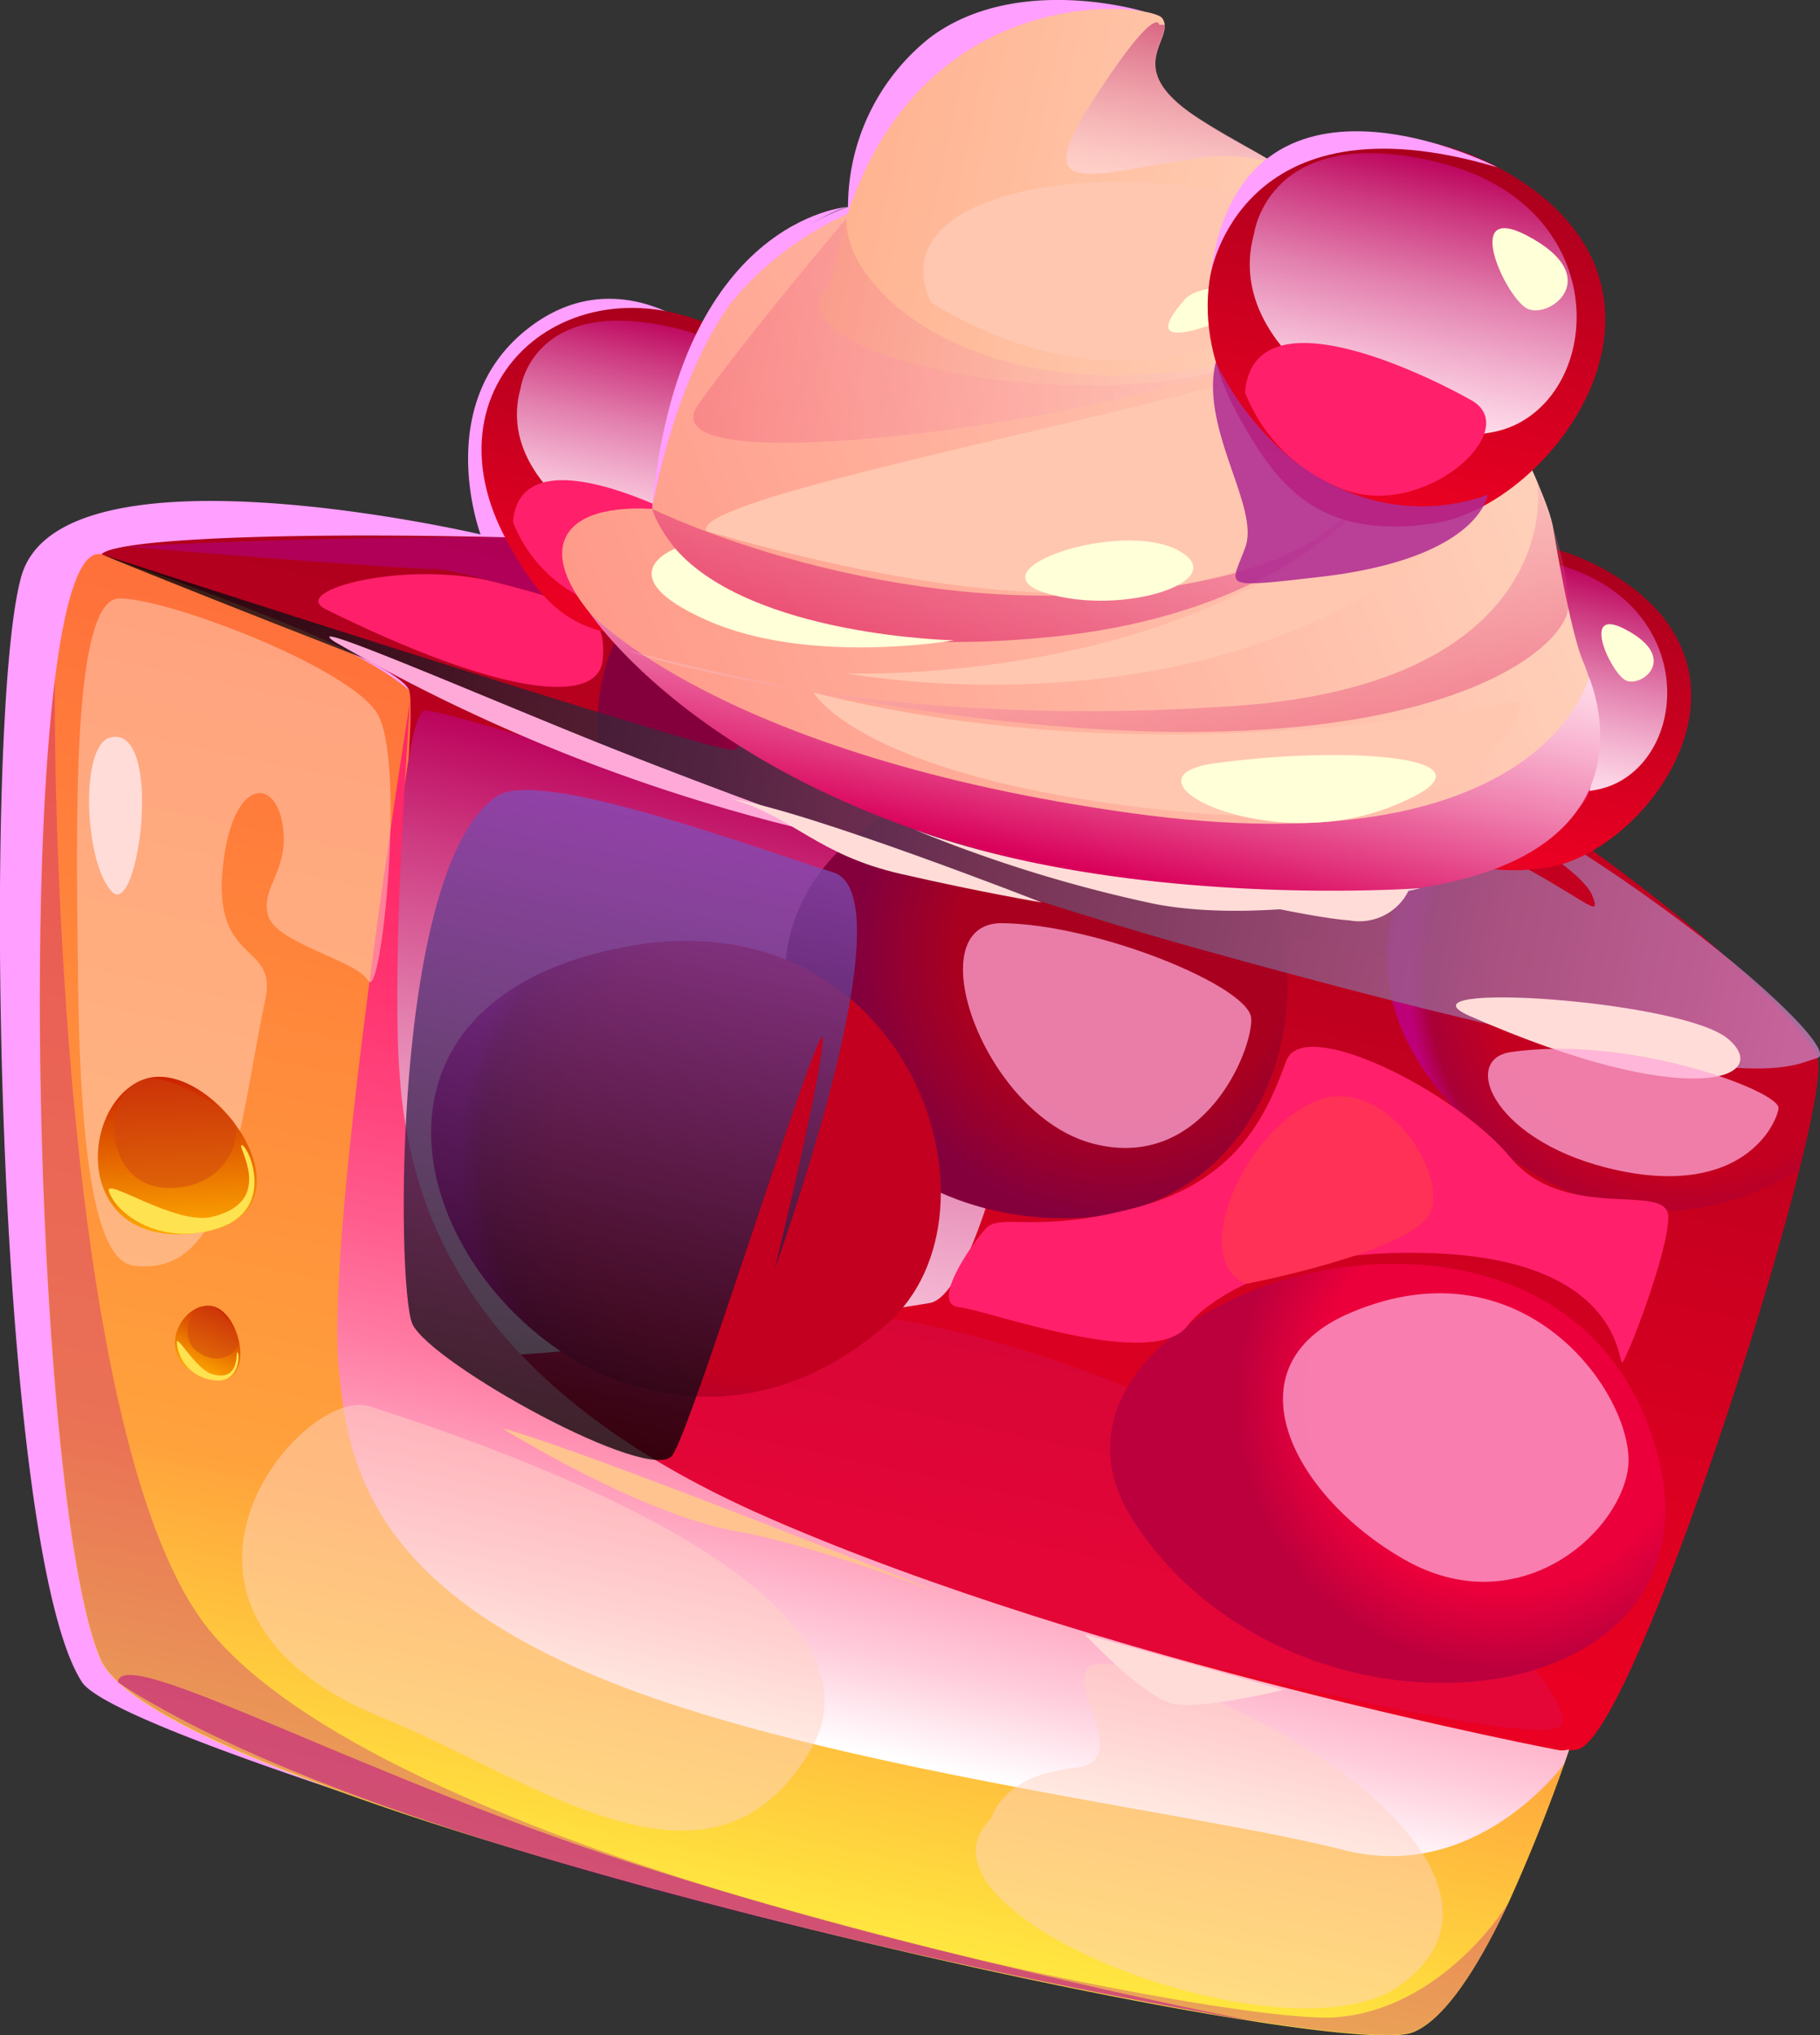 <svg xmlns="http://www.w3.org/2000/svg" xmlns:xlink="http://www.w3.org/1999/xlink" viewBox="0 0 126.84 141.83"><rect x="0" y="0" width="126.84" height="141.83" fill="#333333" stroke="none"/><defs><style>.cls-1{isolation:isolate;}.cls-2{fill:#ff9fff;}.cls-3{fill:url(#Gradient_96);}.cls-4{fill:url(#Gradient_75);}.cls-5{fill:url(#Gradient_85);}.cls-6{fill:url(#Gradient_86);}.cls-7{fill:#b30090;}.cls-11,.cls-17,.cls-32,.cls-35,.cls-44,.cls-7{opacity:0.5;}.cls-10,.cls-11,.cls-15,.cls-26,.cls-29,.cls-31,.cls-32,.cls-34,.cls-35,.cls-36,.cls-40,.cls-41,.cls-44,.cls-7,.cls-8,.cls-9{mix-blend-mode:multiply;}.cls-8{fill:#cd1f90;opacity:0.2;}.cls-9{fill:url(#Gradient_78);}.cls-10,.cls-11{fill:#b90090;}.cls-10,.cls-36{opacity:0.3;}.cls-12{fill:url(#Gradient_83);}.cls-13{fill:url(#Gradient_86-2);}.cls-14{fill:url(#Gradient_84);}.cls-15{fill:url(#Gradient_88);}.cls-16{opacity:0.8;fill:url(#Gradient_77);}.cls-16,.cls-19,.cls-24{mix-blend-mode:screen;}.cls-17{fill:#ffd4c4;}.cls-17,.cls-21,.cls-22,.cls-37,.cls-38,.cls-42{mix-blend-mode:soft-light;}.cls-18{fill:#ffc390;}.cls-19{opacity:0.76;fill:url(#Gradient_7);}.cls-20,.cls-42{fill:#ffdcd8;}.cls-21,.cls-22{fill:#ffa9d8;}.cls-22{opacity:0.74;}.cls-23{fill:#ff1f6a;mix-blend-mode:color-dodge;}.cls-24{fill:#ff3157;}.cls-25{fill:url(#Gradient_75-2);}.cls-26{fill:url(#Gradient_78-2);}.cls-27,.cls-38{fill:#ffffd8;}.cls-28{fill:url(#Gradient_75-3);}.cls-29{fill:url(#Gradient_78-3);}.cls-30{fill:url(#Gradient_93);}.cls-31{fill:url(#Gradient_91);}.cls-32{fill:url(#Gradient_91-2);}.cls-33{fill:url(#Gradient_89);}.cls-34{opacity:0.17;fill:url(#Gradient_91-3);}.cls-35{fill:url(#Gradient_90);}.cls-36{fill:url(#Gradient_91-4);}.cls-37{fill:#ffc7b0;}.cls-39{fill:url(#Gradient_75-4);}.cls-40{fill:url(#Gradient_78-4);}.cls-41{fill:#b02a92;opacity:0.86;}.cls-43{fill:url(#Gradient_72);}.cls-44{fill:#cf4510;}.cls-45{fill:#ffe250;}.cls-46{fill:url(#Gradient_72-2);}</style><linearGradient id="Gradient_96" x1="-78.47" y1="47.32" x2="-78.47" y2="-36.62" gradientTransform="matrix(0.98, 0.21, -0.21, 0.98, 133.27, 102.48)" gradientUnits="userSpaceOnUse"><stop offset="0" stop-color="#ffe83f"/><stop offset="0.28" stop-color="#ffa23c"/><stop offset="1" stop-color="#ff6f3b"/></linearGradient><linearGradient id="Gradient_75" x1="-74.28" y1="24.42" x2="-74.28" y2="-48.23" gradientTransform="matrix(0.98, 0.21, -0.21, 0.98, 133.27, 102.48)" gradientUnits="userSpaceOnUse"><stop offset="0.07" stop-color="#e90022"/><stop offset="1" stop-color="#a7001d"/></linearGradient><radialGradient id="Gradient_85" cx="-65.53" cy="-37.11" r="19.99" gradientTransform="matrix(0.96, 0.2, -0.21, 0.98, 124.67, 100.64)" gradientUnits="userSpaceOnUse"><stop offset="0.63" stop-color="#b3003d"/><stop offset="1" stop-color="#84003d"/></radialGradient><radialGradient id="Gradient_86" cx="-13.9" cy="-30.68" r="19.95" gradientTransform="matrix(0.96, 0.2, -0.21, 0.98, 124.67, 100.64)" gradientUnits="userSpaceOnUse"><stop offset="0.71" stop-color="#c30020"/><stop offset="0.93" stop-color="#a90036"/><stop offset="1" stop-color="#bd0077"/></radialGradient><linearGradient id="Gradient_78" x1="-89.58" y1="13.32" x2="-89.58" y2="-30.6" gradientTransform="matrix(0.98, 0.21, -0.21, 0.98, 133.27, 102.48)" gradientUnits="userSpaceOnUse"><stop offset="0" stop-color="#ffdbea"/><stop offset="0.1" stop-color="#fbcfe2"/><stop offset="0.27" stop-color="#f2b0ce"/><stop offset="0.51" stop-color="#e27ead"/><stop offset="0.79" stop-color="#cd3980"/><stop offset="1" stop-color="#bb005a"/></linearGradient><radialGradient id="Gradient_83" cx="-53.55" cy="-24.08" r="18.8" gradientTransform="matrix(0.96, 0.2, -0.21, 0.98, 124.67, 100.64)" gradientUnits="userSpaceOnUse"><stop offset="0.63" stop-color="#a90020"/><stop offset="1" stop-color="#84003d"/></radialGradient><radialGradient id="Gradient_86-2" cx="-74.63" cy="-5.85" r="22.64" xlink:href="#Gradient_86"/><radialGradient id="Gradient_84" cx="-20.48" cy="0.74" r="19.12" gradientTransform="matrix(0.96, 0.2, -0.21, 0.98, 124.67, 100.64)" gradientUnits="userSpaceOnUse"><stop offset="0.71" stop-color="#eb003b"/><stop offset="1" stop-color="#bb003d"/></radialGradient><linearGradient id="Gradient_88" x1="-66.45" y1="34.47" x2="-66.45" y2="-31.16" gradientTransform="matrix(0.98, 0.21, -0.21, 0.98, 133.27, 102.48)" gradientUnits="userSpaceOnUse"><stop offset="0" stop-color="#fff"/><stop offset="0.1" stop-color="#ffcddc"/><stop offset="0.21" stop-color="#ffa1bd"/><stop offset="0.32" stop-color="#ff7ba3"/><stop offset="0.44" stop-color="#ff5d8e"/><stop offset="0.56" stop-color="#ff457d"/><stop offset="0.68" stop-color="#ff3471"/><stop offset="0.82" stop-color="#ff2a6a"/><stop offset="1" stop-color="#ff2768"/></linearGradient><linearGradient id="Gradient_77" x1="-136.62" y1="-33.86" x2="-12.24" y2="-33.86" gradientTransform="matrix(0.98, 0.21, -0.21, 0.98, 133.27, 102.48)" gradientUnits="userSpaceOnUse"><stop offset="0"/><stop offset="0.43" stop-color="#54354f"/><stop offset="1" stop-color="#ca7ebd"/></linearGradient><linearGradient id="Gradient_7" x1="-93.97" y1="17.27" x2="-93.97" y2="-26.94" gradientTransform="matrix(0.98, 0.21, -0.21, 0.98, 133.27, 102.48)" gradientUnits="userSpaceOnUse"><stop offset="0"/><stop offset="0.46" stop-color="#3b2354"/><stop offset="1" stop-color="#844fbd"/></linearGradient><linearGradient id="Gradient_75-2" x1="-37.68" y1="-35.05" x2="-37.68" y2="-57.8" xlink:href="#Gradient_75"/><linearGradient id="Gradient_78-2" x1="-37.53" y1="-41.22" x2="-37.53" y2="-56.79" xlink:href="#Gradient_78"/><linearGradient id="Gradient_75-3" x1="-100.71" y1="-38.52" x2="-100.71" y2="-61.28" xlink:href="#Gradient_75"/><linearGradient id="Gradient_78-3" x1="-100.55" y1="-44.7" x2="-100.55" y2="-60.26" xlink:href="#Gradient_78"/><linearGradient id="Gradient_93" x1="-96.99" y1="-30.57" x2="-43.01" y2="-66.99" gradientTransform="matrix(0.98, 0.21, -0.21, 0.98, 133.27, 102.48)" gradientUnits="userSpaceOnUse"><stop offset="0" stop-color="#ff9a89"/><stop offset="1" stop-color="#ffd1ba"/></linearGradient><linearGradient id="Gradient_91" x1="-67.05" y1="-28.82" x2="-67.05" y2="-49.49" gradientTransform="matrix(0.98, 0.21, -0.21, 0.98, 133.27, 102.48)" gradientUnits="userSpaceOnUse"><stop offset="0" stop-color="#d9005a"/><stop offset="0.21" stop-color="#e33980"/><stop offset="0.49" stop-color="#ef7ead"/><stop offset="0.73" stop-color="#f8b0ce"/><stop offset="0.9" stop-color="#fdcfe2"/><stop offset="1" stop-color="#ffdbea"/></linearGradient><linearGradient id="Gradient_91-2" x1="-73.55" y1="-41.85" x2="-73.55" y2="-73.18" xlink:href="#Gradient_91"/><linearGradient id="Gradient_89" x1="-91.25" y1="-74.86" x2="-55.62" y2="-74.86" gradientTransform="matrix(0.98, 0.21, -0.21, 0.98, 133.27, 102.48)" gradientUnits="userSpaceOnUse"><stop offset="0" stop-color="#ffb390"/><stop offset="1" stop-color="#ffd1ba"/></linearGradient><linearGradient id="Gradient_91-3" x1="-98.26" y1="-63.11" x2="-55.53" y2="-63.11" xlink:href="#Gradient_91"/><linearGradient id="Gradient_90" x1="-69.34" y1="-76.61" x2="-69.34" y2="-88" gradientTransform="matrix(0.98, 0.21, -0.21, 0.98, 133.27, 102.48)" gradientUnits="userSpaceOnUse"><stop offset="0" stop-color="#ffdbea"/><stop offset="0.1" stop-color="#fbcfe2"/><stop offset="0.27" stop-color="#f0b0ce"/><stop offset="0.51" stop-color="#de7ead"/><stop offset="0.79" stop-color="#c53980"/><stop offset="1" stop-color="#b1005a"/></linearGradient><linearGradient id="Gradient_91-4" x1="-61.22" y1="-35.5" x2="-71.64" y2="-53.55" xlink:href="#Gradient_91"/><linearGradient id="Gradient_75-4" x1="-51.07" y1="-56.67" x2="-51.07" y2="-83.69" xlink:href="#Gradient_75"/><linearGradient id="Gradient_78-4" x1="-50.89" y1="-64" x2="-50.89" y2="-82.48" xlink:href="#Gradient_78"/><linearGradient id="Gradient_72" x1="73.54" y1="130.11" x2="73.54" y2="119.07" gradientTransform="matrix(1, -0.04, 0.04, 1, -66.44, -40.85)" gradientUnits="userSpaceOnUse"><stop offset="0" stop-color="#ffac00"/><stop offset="1" stop-color="#cc2500"/></linearGradient><linearGradient id="Gradient_72-2" x1="-216.5" y1="95.79" x2="-216.5" y2="90.96" gradientTransform="translate(250.37 98.6) rotate(24.56)" xlink:href="#Gradient_72"/></defs><g class="cls-1"><g id="Layer_2" data-name="Layer 2"><g id="objects"><path class="cls-2" d="M5.71,117.21c-6.08-9.37-7-67.31-4.22-77.06s32-2.91,32-2.91-3.31-8.83,3-14.1,12.44.09,12.44.09,3.52-6.48,10.17-8.81A15.05,15.05,0,0,1,64.8,2.63C70.84-1.91,79.7.8,79.7.8L45.75,131.67S8.06,120.82,5.71,117.21Z"/><path class="cls-3" d="M111.45,115.22a121.26,121.26,0,0,1-6.33,17.4c-2.06,4.39-4.41,8.11-6.65,9-6,2.38-87.13-15.79-91.48-26-3.85-9-5.44-50-3.17-68.22v0c.7-5.62,1.76-9.08,3.24-8.77,3,.64,21.15,7.09,22.61,10.92S28.3,88.75,32.59,91,111.72,114,111.45,115.22Z"/><path class="cls-4" d="M125.4,81.51c-3.34,13.43-12.09,39.13-15.34,40.36-4.23,1.6-64.78-15.61-80.72-25.52-5.65-3.5.15-45.85-.84-48.27S7.07,38.62,7.07,38.62c1.44-1.45,22.2-1.72,41.25-.65,12,.67,23.36,1.87,28.77,3.63,2,.66,4.06,1.4,6,2.18A126.24,126.24,0,0,1,104.2,54.69c12.93,8.24,21.72,16.82,22.46,19C126.93,74.55,126.41,77.47,125.4,81.51Z"/><path class="cls-5" d="M65.34,71.05C45.17,71,33.5,49,48.32,38c12,.67,23.36,1.87,28.77,3.63,2,.66,4.06,1.4,6,2.18C87.35,55.21,81.2,71.09,65.34,71.05Z"/><path class="cls-6" d="M125.4,81.51c-5.75,3.51-13,4.41-20.13-.85-12.87-9.54-9.66-20.59-1.07-26,12.93,8.24,21.72,16.82,22.46,19C126.93,74.55,126.41,77.47,125.4,81.51Z"/><path class="cls-7" d="M8.72,38.09s18.79,1.56,21.73,1.57S57.65,48.81,83.09,46c1.23-.14-2.61-3.83-12.63-5.83S41.38,36.44,8.72,38.09Z"/><path class="cls-8" d="M29.33,96.36C27,94.81,53.79,90.1,64,92.2c27.74,5.73,46.07,25.15,44.83,28S46.39,107.76,29.33,96.36Z"/><path class="cls-9" d="M28.44,93.8c.89,2.56,32.29-2.32,36.35-3s8.67-25.41,7.85-27-40.76-14.28-43-14.3S25.51,87.62,28.44,93.8Z"/><path class="cls-10" d="M105.13,132.59v0c-2.06,4.39-4.41,8.11-6.65,9-6,2.38-87.13-15.79-91.48-26-3.85-9-5.44-50-3.17-68.22-.1,7.91.54,53.69,10.76,66.22C27.85,129.92,85.37,141.11,93,140.58S105.13,132.59,105.13,132.59Z"/><path class="cls-11" d="M8.21,117.23c.27-2.85,17.21,6.82,37.79,13.23s41.83,10.47,41.83,10.47S29.84,131.36,8.21,117.23Z"/><path class="cls-12" d="M66.89,54.51c-21.48,6.75-11.7,30.34,7.23,30.39C96.68,85,95.23,45.61,66.89,54.51Z"/><path class="cls-13" d="M39.49,94.44c-11.49-7.39-15.13-25,4.31-28.5s27,18.46,18,26.33S43.69,97.15,39.49,94.44Z"/><path class="cls-14" d="M79,106c-9.82-15.1,27.45-27.83,35.72-7.06S90.64,123.9,79,106Z"/><path class="cls-15" d="M108.83,122S76.66,115.9,53.4,105.7,28,81.5,27.73,72.52s.87-23.81.87-23.81-5.9,36.71-5,46.55c.63,6.92,2.22,16.38,22.47,23.25,15.65,5.3,38.22,8,47.55,10.4s15.39-6,15.39-6l.34-1Z"/><path class="cls-16" d="M7.07,38.63S54.54,58.06,83.61,66.14c38.49,10.71,40.66,8.29,43.05,7.58s-18.42-18.92-38.53-25c0,0,21.43,10.09,22.84,13.69s-4.9-6.54-38.55-12.93-17.27,3.66-21.89,2.7S7.07,38.63,7.07,38.63Z"/><path class="cls-17" d="M25.77,98c-4.72-1.51-17.94,14.07,1,21.75C37.24,124,49.56,133.68,56.46,122S32.87,100.3,25.77,98Z"/><path class="cls-17" d="M69.09,126.69c-6.82,6.6,20.4,17.26,28.39,11.72s-.61-15-14.78-20.79-1.8,5-7.84,5.58C69.82,123.7,69.09,126.69,69.09,126.69Z"/><path class="cls-17" d="M5.44,68.33C5.6,82.33,7,87.87,9.29,88.19,16,89.09,16.54,79,18.5,69.6c.82-3.88-3.54-2.4-3-8.83s3.57-6.73,4.17-3.45-1.51,4.42-1,6.43,6.09,3.09,7,4.6,2.63-15.41.61-18.65-14.57-8-17.95-8S5.32,57.6,5.44,68.33Z"/><path class="cls-18" d="M35,99.53s9.6,6,16.42,7.2c5.34.94,14.57,4.45,14.57,4.45S40.22,100.86,35,99.53Z"/><path class="cls-19" d="M28.74,92.26c-1.12-2.48-1.43-32.07,5.95-36.81,3-1.93,18,3.66,23.38,5.34S54,88.4,54,88.4s3.21-13.11,3.34-15.93-9,26.79-10.47,28.93S30,95,28.74,92.26Z"/><path class="cls-20" d="M102.43,70.8c-5.58-2.45,14.76-1.15,18,1.59S117.77,77.54,102.43,70.8Z"/><path class="cls-21" d="M23.3,44.71c-2.38-1.64,7.82,2.75,16.8,6.41s20.2,7.63,20.2,7.63A122.92,122.92,0,0,1,23.3,44.71Z"/><path class="cls-22" d="M94.07,91.5c-8.65,3.7-4,12.72,3.79,17.17s14.87-1.59,15.59-6.27S106.53,86.16,94.07,91.5Z"/><path class="cls-22" d="M69.8,64.33c-5.93,0-1.26,13.4,6.4,15.37s11.11-6.5,11-8.73S76.45,64.39,69.8,64.33Z"/><path class="cls-22" d="M105.26,73.32c-3.52.53-1.1,6.41,7.52,8.24s11-3.14,11.17-4.32S113.56,72.08,105.26,73.32Z"/><path class="cls-23" d="M82.83,92.29c-2.27,3.38-14-1-16-1.2s.78-4.25,1.84-5.45,3.47.44,10.72-1.55,9.06-7,10.26-10.18,11.8,2.14,15.62,6.75,11,1.64,11,4.14-2.87,9.85-3.2,10.14.13-7.06-13-7.6S82.83,92.29,82.83,92.29Z"/><path class="cls-23" d="M22.69,42.45c-2.64-1.32,5.69-3.47,11.84-1.88S42.34,42.74,42,46,34.63,48.37,22.69,42.45Z"/><path class="cls-24" d="M86.87,89.46C83.11,88.1,86,79.81,91.11,77s10,4.91,8.52,7.6S86.87,89.46,86.87,89.46Z"/><path class="cls-20" d="M51,55.67c4.34,1.3,6,3.9,11.75,5.22s9.86,2,9.86,2S56.36,56.52,51,55.67Z"/><path class="cls-20" d="M75.59,113.88s4.22,4.55,6.32,4.88,7.54-1,7.54-1Z"/><path class="cls-20" d="M7.66,51.4c-2.12.58-1.78,8.68.12,10.72S11.46,50.37,7.66,51.4Z"/><path class="cls-25" d="M96.4,54.22c-6.57-11.71,5.35-21,16.32-14s2,19.16-4.88,20.23S98.54,58,96.4,54.22Z"/><path class="cls-26" d="M97.25,43.39c-2.18,7.74,10.23,13.81,15.45,11.16S118,41.6,108,39.19,97.25,43.39,97.25,43.39Z"/><path class="cls-27" d="M113.26,43.85c-3.13-1.64-1.06,2.93,0,3.54S117.15,45.88,113.26,43.85Z"/><path class="cls-23" d="M96.72,52.71c.47-5.93,10.22-1.27,13.28.46s-2.6,6.85-7.24,5.32A9.94,9.94,0,0,1,96.72,52.71Z"/><path class="cls-28" d="M35.44,37.9c-6.58-11.71,5.35-21,16.32-14.06s2,19.17-4.89,20.24S37.58,41.71,35.44,37.9Z"/><path class="cls-29" d="M36.28,27.06C34.1,34.8,46.51,40.88,51.74,38.23s5.28-13-4.67-15.37S36.28,27.06,36.28,27.06Z"/><path class="cls-27" d="M52.29,27.52c-3.13-1.63-1.06,2.94,0,3.54S56.18,29.56,52.29,27.52Z"/><path class="cls-23" d="M35.75,36.38c.48-5.93,10.22-1.27,13.28.46s-2.6,6.86-7.23,5.32A9.91,9.91,0,0,1,35.75,36.38Z"/><path class="cls-30" d="M45.45,35.46c-14.52-.8-3.8,16.38,31.92,23.86C120.71,68.4,110.29,46,110.29,46s-.79-1.66-2.06-9.28c-.43-2.56-5.5-12.56-7.07-14.8-1.27-1.8-5.85-.77-7.64-2.13C77.75,7.75,48.06,8.8,45.45,35.46Z"/><path class="cls-31" d="M41.07,42.66s9,10,37.75,14,31.92-9.47,31.92-9.47,7.54,17.1-24.24,15C52.28,60,41.07,42.66,41.07,42.66Z"/><path class="cls-32" d="M45.45,35.46s3,11.42,27.82,8.92,29.1-20.17,27.89-22.47-6.76-1.48-6.76-1.48,9.69,15.85-10.4,20S45.45,35.46,45.45,35.46Z"/><path class="cls-33" d="M90.51,23.2C81.63,30.67,52,25.27,57.86,19.77,61.68-2,80.26.15,81,1.27a.88.88,0,0,1,.17.5c.08,1.45-2.74,3.37,2.75,6.74,1.54,1,3.29,1.88,4.9,2.85C93.61,14.27,97.15,17.6,90.51,23.2Z"/><path class="cls-34" d="M93.52,19.78s-1.08,5.66-14.21,6.33S58.74,19.64,59,15.2c0,0-6.89,8.13-10.34,13s19.85,2.11,31.31-.9S92.7,23.5,93.3,22.07A3.08,3.08,0,0,0,93.52,19.78Z"/><path class="cls-35" d="M88.84,11.36a12.94,12.94,0,0,0-4.59-.42C77,11.74,71.36,14.48,76,7.26s4.79-5.53,4.79-5.53l.37,0c.08,1.45-2.74,3.37,2.75,6.74C85.48,9.46,87.23,10.39,88.84,11.36Z"/><path class="cls-36" d="M43.76,45.35S59.8,51,86,49.2c22.39-1.52,21.56-14.77,21-16s2.39,5.34,2.3,9.07S94.17,58,43.76,45.35Z"/><path class="cls-37" d="M56.7,48.26s3.38,6.1,25.35,8.28,24.07-7.21,23.9-7.62S82,54.64,56.7,48.26Z"/><path class="cls-37" d="M49.22,37c-.82-2,20.48-6.2,33.62-9.6S96,30.74,96,30.74,92.86,49.64,49.22,37Z"/><path class="cls-37" d="M59,46.92s14.51.6,27-5.4,16.76-9.92,16.76-9.92S104.88,38,90,44,59,46.92,59,46.92Z"/><path class="cls-37" d="M64.88,21.08C61.38,13.45,76,11,87.19,13.79S83.52,32.49,64.88,21.08Z"/><path class="cls-27" d="M82.56,20.88c-3.11,3.55.75,2.3,4.1.86S84,19.24,82.56,20.88Z"/><path class="cls-27" d="M72.86,41.32c-5.14-1.63,5.15-5.1,9.19-3S78.25,43,72.86,41.32Z"/><path class="cls-38" d="M47.06,38.23s-4.91,1.84,2.22,5,17.21,1.39,17.21,1.39S52.4,44.35,47.06,38.23Z"/><path class="cls-27" d="M84.59,53.2c-7,1,3.63,6.49,12.4,3S93.92,51.9,84.59,53.2Z"/><path class="cls-39" d="M86.4,29.15c-7.81-13.9,6.34-25,19.37-16.69s2.38,22.75-5.8,24S88.94,33.67,86.4,29.15Z"/><path class="cls-40" d="M87.4,16.28c-2.59,9.19,12.14,16.41,18.34,13.26S112,14.16,100.2,11.3,87.4,16.28,87.4,16.28Z"/><path class="cls-27" d="M106.39,16.4c-4.49-2.34-1.52,4.22,0,5.08S112,19.32,106.39,16.4Z"/><path class="cls-23" d="M86.77,27.35c.56-7,12.13-1.51,15.77.54s-3.09,8.14-8.6,6.32A11.76,11.76,0,0,1,86.77,27.35Z"/><path class="cls-41" d="M84.73,25.23S87.5,31.47,93.34,34a13.55,13.55,0,0,0,10.34.48s-.52,4.45-11.76,5.73c-7.11.82-6.11.68-5.12-2.11S83.61,29.87,84.73,25.23Z"/><path class="cls-42" d="M63.72,57.81A96.7,96.7,0,0,0,80.52,63c8,1.51,18.49-1.11,18.49-1.11S79.17,63.37,63.72,57.81Z"/><path class="cls-20" d="M82.66,61.91s8.22,2,11.41,2.23a3.82,3.82,0,0,0,4.09-2.06A110.57,110.57,0,0,1,82.66,61.91Z"/><path class="cls-2" d="M45.45,35.46s1.31-8.35,5.36-14.18,8.26-6.86,8.26-6.86S47.27,15.21,45.45,35.46Z"/><path class="cls-2" d="M84.35,19.21s2-12.9,20-7.55C104.39,11.66,86.55,2.48,84.35,19.21Z"/><path class="cls-43" d="M9.93,75.25c-4.51,1.8-4.88,12,4.05,10.64C22.75,84.52,14.72,73.35,9.93,75.25Z"/><path class="cls-44" d="M9.93,75.25c-3,1-2.68,7.28,1.57,7.52s5.61-3.72,4.65-4.76S11.65,74.71,9.93,75.25Z"/><path class="cls-45" d="M7.59,83C7.3,82,12.24,85.4,14.76,84.8c4.59-1.08,1.61-5.1,2.1-5s2.37,4.43-1.59,5.77S8.1,84.64,7.59,83Z"/><path class="cls-46" d="M14.69,91c-2.11-.26-4.17,3.68-.4,5S16.93,91.25,14.69,91Z"/><path class="cls-44" d="M14.69,91c-1.36-.27-2.42,2.28-.79,3.29s2.9-.27,2.72-.88S15.47,91.13,14.69,91Z"/><path class="cls-45" d="M12.32,93.51c.07-.43,1.38,1.95,2.48,2.25,2,.56,1.58-1.66,1.76-1.51s.1,2.24-1.71,1.92A2.86,2.86,0,0,1,12.32,93.51Z"/></g></g></g></svg>